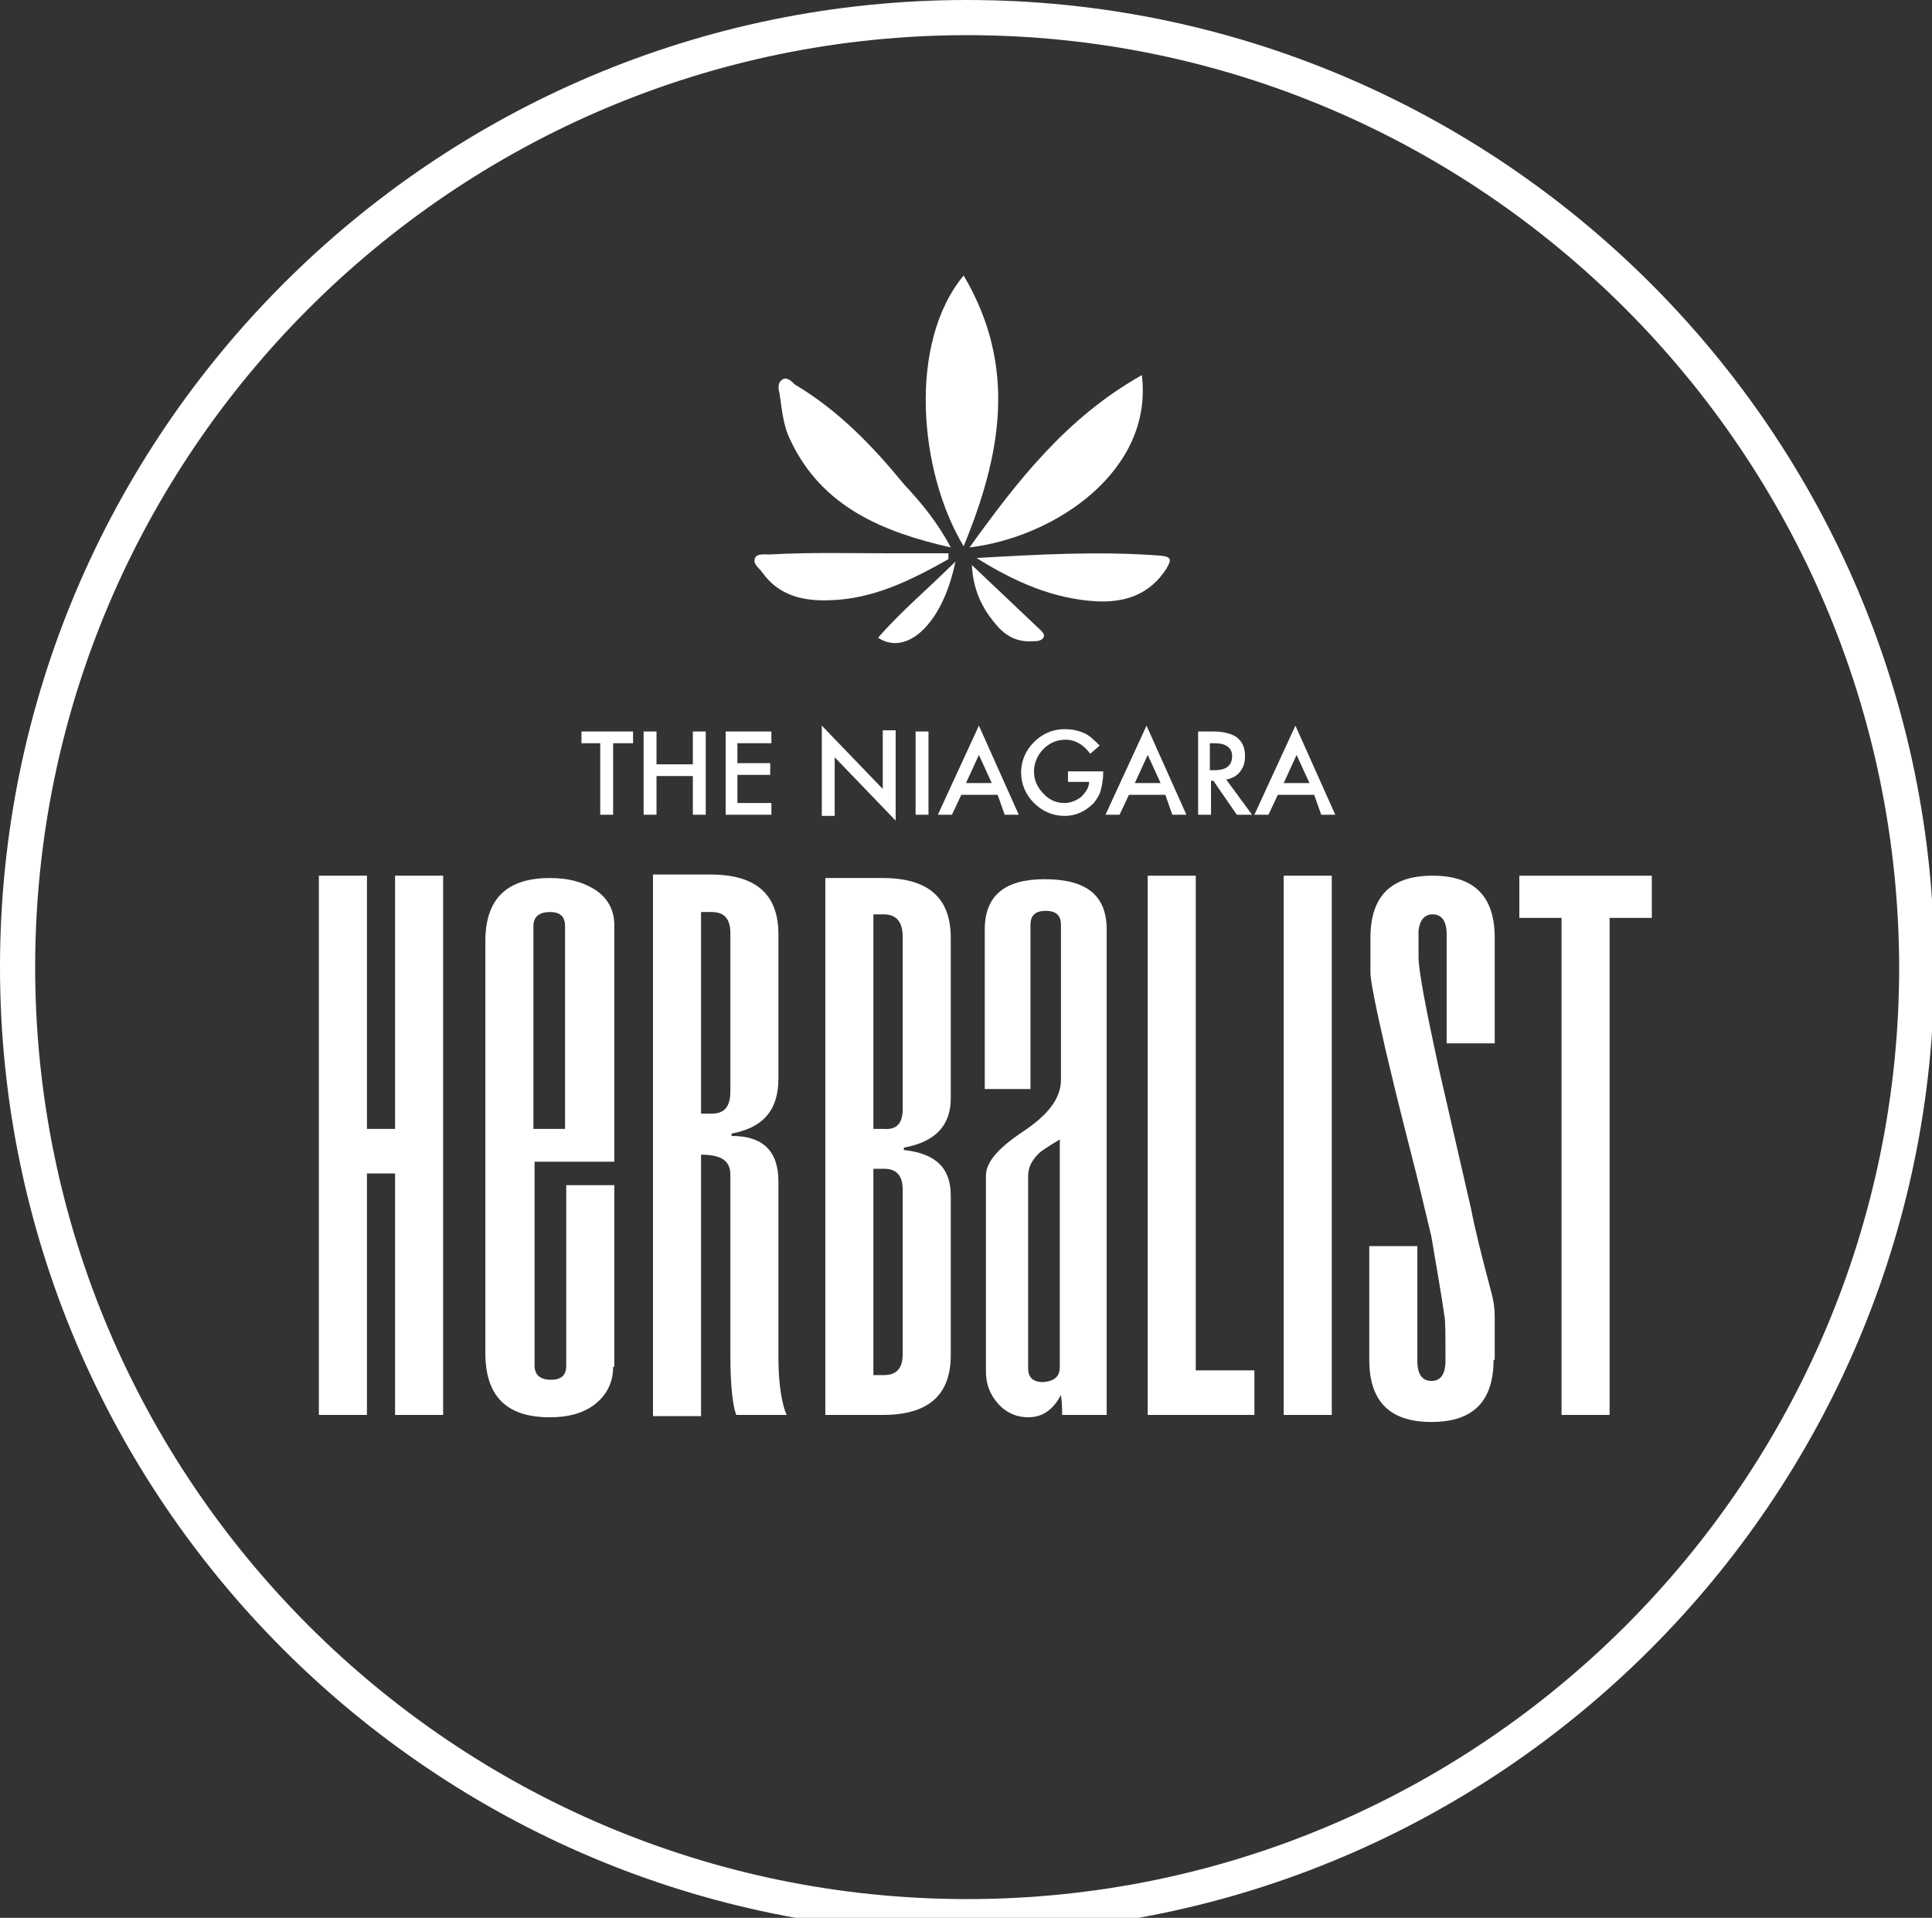 <svg version="1.1" id="Layer_1" xmlns="http://www.w3.org/2000/svg" x="0" y="0" viewBox="0 0 164.8 163.6" xml:space="preserve"><rect x="0" y="0" width="164.8" height="163.6" fill="#333333" stroke="none"/><style>.st0{fill:#fff}</style><g id="XMLID_238_"><path id="XMLID_311_" class="st0" d="M37.8 120.7h-4.1v-20.6h-2.4v20.6h-4.1v-46h4.1v21.6h2.4V74.7h4.1v46z"/><path id="XMLID_308_" class="st0" d="M52.3 116.6c0 1.4-.6 2.5-1.7 3.3-1 .7-2.2 1-3.7 1-3.7 0-5.5-1.8-5.5-5.5V80.3c0-3.6 1.8-5.4 5.5-5.4 1.5 0 2.7.3 3.7.9 1.2.7 1.8 1.8 1.8 3.1v20.2h-6.8v17.4c0 .8.5 1.2 1.4 1.2.9 0 1.3-.4 1.3-1.2v-15.4h4.1v15.5zm-4.1-20.2V79c0-.8-.4-1.2-1.3-1.2s-1.4.4-1.4 1.2v17.3h2.7z"/><path id="XMLID_303_" class="st0" d="M67.1 120.7h-4.3c-.3-.8-.5-2.5-.5-5.1v-15.4c0-1.2-.8-1.7-2.5-1.7v22.3h-4.1V74.6h4.9c3.9 0 5.8 1.7 5.8 5.1V92c0 2.7-1.3 4.2-4 4.7v.2c2.7 0 4 1.3 4 3.9v15c0 2.3.3 4 .7 4.9zm-4.8-27.6V79.6c0-1.2-.5-1.8-1.6-1.8h-.9V95h.9c1.1 0 1.6-.6 1.6-1.9z"/><path id="XMLID_299_" class="st0" d="M81.1 115.6c0 3.4-1.9 5.1-5.8 5.1h-4.9V74.9h4.9c3.9 0 5.8 1.7 5.8 5.1v13.7c0 2.3-1.3 3.7-4 4.2v.2c2.7.3 4 1.5 4 3.9v13.6zm-4.1-21V79.9c0-1.2-.5-1.9-1.6-1.9h-.9v18.3h.9c1.1.1 1.6-.5 1.6-1.7zm0 20.9v-14c0-1.2-.5-1.8-1.6-1.8h-.9v17.6h.9c1.1 0 1.6-.6 1.6-1.8z"/><path id="XMLID_296_" class="st0" d="M90.6 120.7c0-.4 0-1-.1-1.7-.7 1.3-1.6 1.9-2.8 1.9-1 0-1.9-.4-2.6-1.2s-1-1.7-1-2.7v-16.7c0-1.2 1.1-2.4 3.2-3.8s3.2-2.8 3.2-4.4V78.9c0-.8-.4-1.2-1.3-1.2s-1.3.4-1.3 1.2v14H84V79.3c0-2.9 1.7-4.3 5.1-4.3 3.6 0 5.3 1.4 5.3 4.3v41.4h-3.8zm-.2-4.1V97.2c-1 .6-1.6 1-1.8 1.2-.6.6-.9 1.2-.9 1.9v16.4c0 .8.4 1.2 1.3 1.2 1-.1 1.4-.5 1.4-1.3z"/><path id="XMLID_245_" class="st0" d="M107 120.7h-9.1v-46h4.1v42.2h5v3.8z"/><path id="XMLID_243_" class="st0" d="M113.6 120.7h-4.1v-46h4.1v46z"/><path id="XMLID_241_" class="st0" d="M127.4 116c0 3.6-1.8 5.3-5.3 5.3-3.6 0-5.3-1.8-5.3-5.3v-9.7h4.1v9.8c0 1.1.4 1.7 1.2 1.7.8 0 1.2-.6 1.2-1.7 0-2.2 0-3.5-.1-3.9-.2-1.5-.6-3.7-1.1-6.7-.3-1.2-.7-3-1.3-5.4-.6-2.4-1.5-5.8-2.6-10.5-.9-3.9-1.3-6-1.3-6.6v-3c0-3.6 1.8-5.3 5.3-5.3 3.6 0 5.3 1.8 5.3 5.3v9h-4.1v-9.3c0-1.1-.4-1.7-1.2-1.7-.7 0-1.1.5-1.2 1.4v2.2c0 1.2.6 4.3 1.7 9.4l2.8 12.2c.3 1.6.9 4 1.7 7 .2.7.3 1.4.3 2.1v3.7z"/><path id="XMLID_239_" class="st0" d="M140.9 78.3h-3.6v42.4h-4.1V78.3h-3.6v-3.6h11.3v3.6z"/></g><g id="XMLID_213_"><path id="XMLID_236_" class="st0" d="M52.3 63.4v6.1h-1.1v-6.1h-1.6v-1H54v1h-1.7z"/><path id="XMLID_234_" class="st0" d="M56 65.2h3.1v-2.8h1.1v7.1h-1.1v-3.3H56v3.3h-1.1v-7.1H56v2.8z"/><path id="XMLID_232_" class="st0" d="M65.8 63.4h-2.9v1.7h2.8v1h-2.8v2.4h2.9v1h-3.9v-7.1h3.9v1z"/><path id="XMLID_230_" class="st0" d="M70.1 69.5v-7.6l5.2 5.4v-5h1.1V70l-5.2-5.4v5h-1.1z"/><path id="XMLID_228_" class="st0" d="M79.2 62.4v7.1h-1.1v-7.1h1.1z"/><path id="XMLID_225_" class="st0" d="M85.1 67.8H82l-.8 1.7H80l3.5-7.6 3.4 7.6h-1.2l-.6-1.7zm-.5-1l-1.1-2.4-1.1 2.4h2.2z"/><path id="XMLID_223_" class="st0" d="M91.2 65.8h2.9v.2c0 .5-.1 1-.2 1.4-.1.4-.3.7-.6 1.1-.7.7-1.5 1.1-2.5 1.1s-1.9-.4-2.6-1.1c-.7-.7-1.1-1.6-1.1-2.6s.4-1.9 1.1-2.6c.7-.7 1.6-1.1 2.6-1.1.6 0 1.1.1 1.6.3.5.2.9.6 1.4 1.1l-.8.7c-.6-.8-1.3-1.2-2.1-1.2s-1.4.3-1.9.8-.8 1.2-.8 1.9c0 .8.3 1.4.9 2 .5.5 1.1.7 1.7.7.5 0 1-.2 1.4-.5.4-.4.7-.8.7-1.3h-1.8v-.9z"/><path id="XMLID_220_" class="st0" d="M99.4 67.8h-3.1l-.8 1.7h-1.2l3.5-7.6 3.4 7.6H100l-.6-1.7zm-.4-1l-1.1-2.4-1.1 2.4H99z"/><path id="XMLID_217_" class="st0" d="M104.6 66.5l2.2 3h-1.3l-2-2.9h-.2v2.9h-1.1v-7.1h1.3c.9 0 1.6.2 2 .5.5.4.7.9.7 1.6 0 .5-.1.9-.4 1.3-.3.4-.7.6-1.2.7zm-1.3-.8h.3c1 0 1.5-.4 1.5-1.2 0-.7-.5-1.1-1.5-1.1h-.4v2.3z"/><path id="XMLID_214_" class="st0" d="M112.1 67.8H109l-.8 1.7H107l3.5-7.6 3.4 7.6h-1.2l-.6-1.7zm-.4-1l-1.1-2.4-1.1 2.4h2.2z"/></g><g id="loYik1_4_"><g id="XMLID_205_"><path id="XMLID_212_" class="st0" d="M82.2 23.5c4.6 7.8 3.2 15.3 0 23.1-3.8-6.3-4.8-17.3 0-23.1z"/><path id="XMLID_211_" class="st0" d="M97.4 32c1 8.1-7.3 13.8-14.7 14.7C86.8 41 91 35.6 97.4 32z"/><path id="XMLID_210_" class="st0" d="M81.1 46.7c-5.7-1.3-11-3.4-13.7-9.2-.6-1.2-.7-2.6-.9-3.9-.1-.4-.2-.9.2-1.2.4-.3.8.1 1.1.4 3.7 2.2 6.6 5.2 9.3 8.5 1.5 1.6 2.9 3.3 4 5.4z"/><path id="XMLID_209_" class="st0" d="M80.9 47.7c-3.2 1.8-6.4 3.4-10.1 3.5-2.3.1-4.4-.4-5.8-2.4-.3-.4-.8-.7-.6-1.2.2-.4.8-.3 1.2-.3 3.5-.2 7.1-.1 10.6-.1h4.7v.5z"/><path id="XMLID_208_" class="st0" d="M83.3 47.6c5.3-.3 10.5-.6 15.7-.2 1 .1.9.4.5 1.1-1.4 2.2-3.5 2.9-5.9 2.8-3.8-.2-7.1-1.7-10.3-3.7z"/><path id="XMLID_207_" class="st0" d="M82.9 48.2l5.7 5.4c.2.2.6.5.4.8-.2.3-.6.3-.9.3-1.4.1-2.4-.5-3.2-1.5-1.2-1.4-1.9-3-2-5z"/><path id="XMLID_206_" class="st0" d="M81.5 47.9c-1.1 5.4-4.2 8.1-6.6 6.5 2-2.3 4.3-4.2 6.6-6.5z"/></g></g><path id="XMLID_2_" class="st0" d="M82.5 164.9C37 164.9 0 127.9 0 82.5 0 37 37 0 82.5 0S165 37 165 82.5c-.1 45.4-37.1 82.4-82.5 82.4zM82.5 3C38.7 3 3 38.7 3 82.5S38.7 162 82.5 162 162 126.3 162 82.5C161.9 38.7 126.3 3 82.5 3z"/></svg>